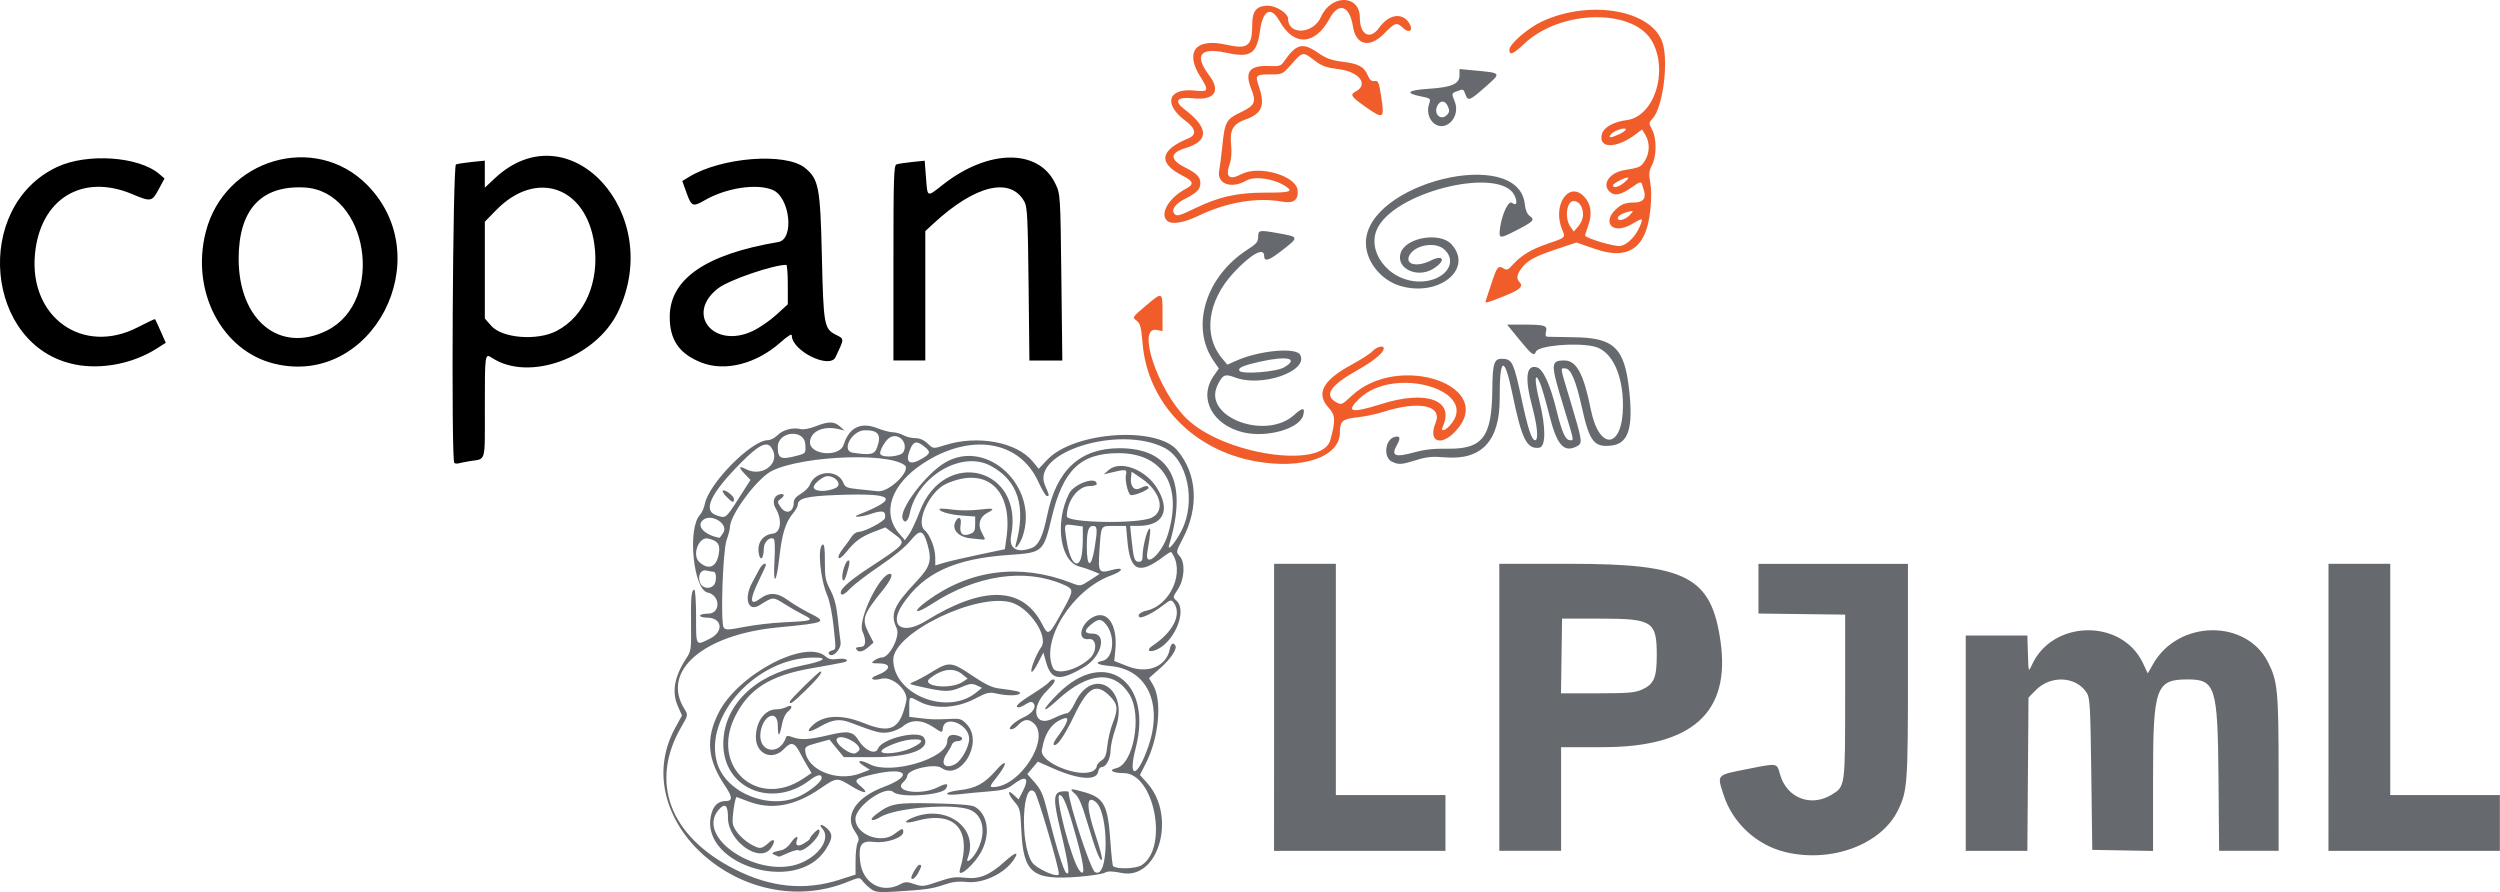 <?xml version="1.0" encoding="UTF-8" standalone="no"?>
<!-- Created with Inkscape (http://www.inkscape.org/) -->

<svg
   width="106.192mm"
   height="37.895mm"
   viewBox="0 0 106.192 37.895"
   version="1.1"
   id="svg1"
   xml:space="preserve"
   inkscape:version="1.4 (86a8ad7, 2024-10-11)"
   sodipodi:docname="copanlpjml_logo.svg"
   xmlns:inkscape="http://www.inkscape.org/namespaces/inkscape"
   xmlns:sodipodi="http://sodipodi.sourceforge.net/DTD/sodipodi-0.dtd"
   xmlns="http://www.w3.org/2000/svg"
   xmlns:svg="http://www.w3.org/2000/svg"><sodipodi:namedview
     id="namedview1"
     pagecolor="#ffffff"
     bordercolor="#000000"
     borderopacity="0.25"
     inkscape:showpageshadow="2"
     inkscape:pageopacity="0.0"
     inkscape:pagecheckerboard="0"
     inkscape:deskcolor="#d1d1d1"
     inkscape:document-units="mm"
     inkscape:zoom="1.0897758"
     inkscape:cx="178.47708"
     inkscape:cy="354.66011"
     inkscape:window-width="1920"
     inkscape:window-height="1111"
     inkscape:window-x="-9"
     inkscape:window-y="-9"
     inkscape:window-maximized="1"
     inkscape:current-layer="layer1"
     showguides="true"><inkscape:page
       x="0"
       y="0"
       width="106.192"
       height="37.895"
       id="page1"
       margin="0"
       bleed="0" /></sodipodi:namedview><defs
     id="defs1" /><g
     inkscape:label="Layer 1"
     inkscape:groupmode="layer"
     id="layer1"
     transform="translate(294.48,-23.175)"><g
       id="g204"
       transform="translate(-39.271,-43.823)"
       inkscape:export-filename="..\..\Pictures\copanlpjml_logo.png"
       inkscape:export-xdpi="96"
       inkscape:export-ydpi="96"><path
         style="fill:#f05d2b"
         d="m -201.892,86.591 c -2.645,-0.482 -4.565,-2.485 -4.782,-4.989 -0.063,-0.722 -0.101,-0.867 -0.259,-0.986 -0.185,-0.139 -0.184,-0.141 0.38,-0.619 0.727,-0.617 0.725,-0.618 0.725,0.293 v 0.773 l -0.245,-0.049 c -0.874,-0.175 0.038,2.554 1.254,3.753 1.56,1.537 5.772,2.176 6.117,0.927 0.231,-0.836 0.219,-1.062 -0.073,-1.381 -0.552,-0.602 -0.245,-1.166 0.994,-1.834 0.379,-0.204 0.771,-0.457 0.871,-0.564 0.184,-0.194 0.479,-0.266 0.479,-0.116 0,0.182 -0.426,0.531 -1.143,0.936 -1.14,0.644 -1.405,1.052 -0.875,1.349 0.22,0.123 0.238,0.115 0.658,-0.277 2.002,-1.873 6.233,-0.399 4.388,1.528 -0.619,0.647 -1.152,0.411 -0.83,-0.367 0.313,-0.755 -0.698,-0.966 -2.241,-0.468 -0.279,0.09 -0.766,0.192 -1.082,0.225 -0.631,0.068 -0.738,0.16 -0.738,0.639 0,1.047 -1.595,1.591 -3.598,1.226 z m 8.254,-1.504 c 1.376,-1.477 -2.315,-2.598 -3.824,-1.162 -0.609,0.58 -0.363,0.644 0.915,0.238 1.933,-0.614 3.14,-0.17 2.621,0.964 -0.097,0.211 0.076,0.187 0.288,-0.039 z m 1.546,-5.337 c 0.021,-0.058 0.125,-0.373 0.231,-0.699 0.233,-0.717 0.291,-0.792 0.511,-0.654 0.144,0.09 0.196,0.071 0.389,-0.146 0.349,-0.392 0.793,-0.663 1.454,-0.888 0.817,-0.278 0.8,-0.262 0.653,-0.614 -0.423,-1.014 0.263,-2.071 0.918,-1.415 0.302,0.302 0.371,0.735 0.196,1.228 -0.077,0.217 -0.14,0.413 -0.14,0.435 0,0.116 1.284,0.497 1.509,0.448 0.303,-0.067 0.641,-0.409 0.816,-0.829 0.157,-0.377 0.142,-0.381 -0.338,-0.1 -0.877,0.514 -1.344,-0.148 -0.531,-0.752 0.153,-0.114 0.354,-0.168 0.607,-0.164 0.395,0.006 0.545,-0.174 0.435,-0.522 -0.023,-0.074 -0.061,-0.193 -0.084,-0.266 -0.035,-0.11 -0.104,-0.088 -0.402,0.123 -0.504,0.357 -0.768,0.407 -0.988,0.187 -0.314,-0.314 0.03,-0.797 0.636,-0.895 0.651,-0.105 0.719,-0.137 0.883,-0.406 0.205,-0.336 0.214,-0.76 0.023,-1.083 l -0.144,-0.243 -0.258,0.196 c -0.827,0.628 -1.608,0.633 -1.451,0.008 0.073,-0.289 0.49,-0.528 1.045,-0.597 1.153,-0.144 1.782,-2.001 1.117,-3.298 -0.747,-1.456 -3.894,-1.426 -5.458,0.053 -0.468,0.443 -0.634,0.51 -0.634,0.257 0,-0.24 0.785,-0.923 1.378,-1.2 2.084,-0.971 4.761,-0.471 5.149,0.962 0.234,0.864 -0.025,2.715 -0.441,3.157 -0.168,0.179 -0.169,0.192 -0.023,0.468 0.2,0.377 0.198,1.125 -0.003,1.504 -0.115,0.216 -0.138,0.376 -0.093,0.635 0.033,0.19 0.06,0.422 0.059,0.515 -0.003,2.219 -0.758,2.982 -2.393,2.415 l -0.783,-0.271 -0.515,0.17 c -1.155,0.38 -1.483,0.536 -1.738,0.826 -0.272,0.31 -0.324,0.529 -0.163,0.69 0.178,0.178 0.008,0.33 -0.676,0.6 -0.766,0.303 -0.809,0.312 -0.754,0.164 z m 4.125,-3.645 c -0.003,-0.331 -0.17,-0.567 -0.4,-0.567 -0.302,0 -0.391,0.728 -0.134,1.095 l 0.141,0.201 0.198,-0.23 c 0.12,-0.14 0.197,-0.336 0.195,-0.5 z m 2.008,0.005 c 0.152,-0.171 0.15,-0.173 -0.1,-0.112 -0.294,0.072 -0.482,0.207 -0.423,0.304 0.065,0.105 0.353,-9.21e-4 0.523,-0.192 z m -0.277,-1.343 c 0.125,-0.098 0.21,-0.197 0.188,-0.219 -0.059,-0.059 -0.646,0.235 -0.646,0.323 0,0.132 0.224,0.081 0.459,-0.104 z m -0.169,-2.079 c 0.163,-0.078 0.277,-0.17 0.255,-0.207 -0.054,-0.087 -0.509,0.075 -0.635,0.227 -0.136,0.164 0.009,0.157 0.38,-0.021 z m -19.238,3.68 c -0.308,-0.308 0.095,-0.978 0.817,-1.359 0.35,-0.185 0.316,-0.309 -0.15,-0.547 -1.058,-0.54 -0.971,-1.087 0.254,-1.591 0.352,-0.145 0.306,-0.417 -0.123,-0.734 -0.968,-0.716 -0.756,-1.415 0.392,-1.291 0.582,0.063 0.606,0.003 0.234,-0.583 -0.671,-1.059 -0.207,-1.654 1.068,-1.371 0.952,0.212 1.132,0.076 1.132,-0.852 0,-0.579 0.185,-0.799 0.671,-0.799 0.348,0 0.853,0.326 0.853,0.55 0,0.717 1.071,0.66 1.396,-0.074 0.432,-0.976 1.652,-0.953 1.652,0.031 0,0.738 0.438,0.966 0.82,0.427 0.403,-0.567 0.97,-0.661 1.266,-0.209 0.206,0.314 0.023,0.477 -0.249,0.222 -0.275,-0.258 -0.334,-0.241 -0.805,0.238 -0.622,0.631 -1.2,0.497 -1.326,-0.308 -0.138,-0.882 -0.605,-1.044 -0.985,-0.341 -0.622,1.152 -1.521,1.204 -2.129,0.121 -0.364,-0.648 -0.706,-0.488 -0.83,0.388 -0.143,1.01 -0.396,1.178 -1.44,0.953 -1.111,-0.239 -1.367,0.101 -0.722,0.96 0.505,0.672 0.228,1.071 -0.675,0.975 -0.692,-0.074 -0.842,0.111 -0.377,0.465 1.043,0.792 1.057,1.346 0.044,1.651 -0.667,0.201 -0.674,0.49 -0.02,0.819 0.504,0.253 0.653,0.406 0.653,0.668 0,0.261 -0.15,0.415 -0.653,0.668 -0.427,0.215 -0.605,0.481 -0.434,0.651 0.096,0.095 0.226,0.059 0.801,-0.222 1.063,-0.519 1.833,-0.694 3.059,-0.693 1.051,10e-4 1.192,-0.045 0.844,-0.273 -0.499,-0.327 -1.312,-0.443 -1.669,-0.237 -0.639,0.368 -1.264,0.133 -1.147,-0.432 0.03,-0.147 0.089,-0.607 0.131,-1.022 0.106,-1.048 0.163,-1.155 0.786,-1.45 0.597,-0.283 0.666,-0.433 0.448,-0.977 -0.296,-0.739 -0.081,-1.022 0.75,-0.987 0.434,0.018 0.507,-0.003 0.629,-0.181 0.527,-0.767 0.792,-0.837 1.453,-0.382 0.353,0.243 0.567,0.321 1.04,0.38 0.688,0.086 0.921,0.213 1.074,0.581 0.08,0.194 0.157,0.257 0.287,0.239 0.161,-0.022 0.188,0.041 0.287,0.688 0.14,0.912 0.092,0.945 -0.642,0.429 -0.651,-0.458 -0.702,-0.536 -0.439,-0.677 0.555,-0.297 0.14,-0.835 -0.726,-0.943 -0.54,-0.067 -0.711,-0.129 -1.031,-0.373 -0.494,-0.377 -0.5,-0.376 -0.966,0.15 -0.394,0.445 -0.396,0.446 -0.903,0.446 -0.633,0 -0.658,0.026 -0.49,0.518 0.273,0.801 0.13,1.149 -0.572,1.397 -0.526,0.185 -0.674,0.441 -0.612,1.056 0.035,0.342 0.013,0.627 -0.063,0.847 -0.188,0.54 -0.011,0.686 0.506,0.416 0.747,-0.389 2.324,0.067 2.385,0.69 0.04,0.41 -0.175,0.569 -0.653,0.481 -1.071,-0.196 -2.353,0.02 -3.565,0.601 -0.644,0.309 -1.152,0.385 -1.336,0.2 z"
         id="path206" /><path
         style="fill:#666a6e"
         d="m -218.191,104.774 c -0.116,-0.081 -0.279,-0.231 -0.361,-0.334 -0.149,-0.187 -0.149,-0.187 -0.65,0.017 -4.442,1.805 -9.443,-2.661 -7.326,-6.542 l 0.287,-0.526 -0.175,-0.396 c -0.265,-0.599 -0.152,-1.249 0.353,-2.023 0.212,-0.325 0.22,-0.384 0.207,-1.439 -0.015,-1.158 0.015,-1.482 0.139,-1.482 0.042,0 0.075,0.514 0.075,1.143 0,1.272 -0.02,1.242 0.595,0.93 0.6,-0.304 0.511,-0.888 -0.135,-0.888 -0.16,0 -0.292,-0.038 -0.292,-0.085 0,-0.047 0.152,-0.085 0.339,-0.085 0.546,0 0.53,-0.782 -0.019,-0.898 -0.6,-0.127 -0.86,-2.702 -0.332,-3.287 0.087,-0.097 0.184,-0.309 0.215,-0.472 0.163,-0.865 1.977,-2.706 2.672,-2.711 0.119,-8.05e-4 0.305,-0.095 0.413,-0.209 0.215,-0.227 0.658,-0.346 0.984,-0.264 0.123,0.031 0.383,-0.017 0.639,-0.118 0.546,-0.215 0.779,-0.214 1.029,0.005 l 0.2,0.175 -0.254,-0.06 c -0.629,-0.149 -1.162,0.079 -1.214,0.518 -0.068,0.576 1.249,0.709 1.429,0.144 0.235,-0.735 0.728,-0.978 1.426,-0.702 0.242,0.095 0.543,0.175 0.669,0.176 0.126,0.002 0.325,0.057 0.441,0.124 0.116,0.067 0.343,0.122 0.503,0.124 0.198,0.002 0.368,0.076 0.529,0.23 0.237,0.227 0.237,0.227 0.724,0.071 1.392,-0.445 3.053,-0.14 3.735,0.687 l 0.259,0.315 0.363,-0.386 c 1.118,-1.188 4.641,-1.442 5.524,-0.397 0.84,0.993 0.93,2.413 0.238,3.739 -0.295,0.565 -0.297,0.576 -0.14,0.75 0.248,0.274 0.212,0.981 -0.073,1.411 -0.221,0.334 -0.222,0.34 -0.059,0.487 0.489,0.442 -0.14,1.86 -0.937,2.113 -0.271,0.086 -0.325,-0.041 -0.086,-0.2 0.884,-0.585 1.259,-1.343 0.906,-1.827 -0.106,-0.145 -0.134,-0.137 -0.493,0.137 -0.409,0.312 -0.894,0.546 -0.972,0.468 -0.089,-0.089 0.053,-0.215 0.303,-0.27 1.045,-0.229 1.666,-1.702 1.051,-2.489 -0.014,-0.018 -0.151,0.062 -0.303,0.178 -1.056,0.803 -1.438,0.646 -1.554,-0.64 l -0.059,-0.648 h -0.491 c -0.597,0 -0.563,-0.054 -0.635,0.998 -0.067,0.979 -0.038,1.028 0.526,0.873 0.529,-0.146 0.503,0.037 -0.033,0.232 -1.648,0.601 -3.005,2.759 -2.471,3.93 0.149,0.327 1.088,0.07 1.593,-0.435 0.299,-0.299 0.254,-0.838 -0.067,-0.791 -0.532,0.078 -0.365,-0.679 0.21,-0.952 0.592,-0.281 1.013,0.367 0.914,1.405 l -0.046,0.477 0.59,0.232 c 0.824,0.323 1.621,-3.36e-4 1.764,-0.716 0.052,-0.259 0.146,-0.328 0.24,-0.175 0.09,0.146 -0.197,0.573 -0.663,0.984 l -0.455,0.402 0.173,0.293 c 0.389,0.658 0.25,2.214 -0.293,3.296 l -0.265,0.527 0.303,0.336 c 1.267,1.402 0.497,4.138 -1.076,3.825 -0.412,-0.082 -0.586,-0.084 -0.724,-0.01 -0.1,0.054 -0.59,0.13 -1.088,0.17 -1.987,0.16 -2.367,-0.146 -2.454,-1.973 -0.041,-0.868 -0.059,-0.944 -0.285,-1.202 -0.298,-0.339 -0.326,-0.573 -0.036,-0.301 l 0.205,0.193 0.176,-0.344 c 0.3,-0.588 0.135,-0.704 -0.409,-0.287 -0.255,0.195 -0.42,0.242 -1.024,0.29 -0.396,0.032 -0.958,0.084 -1.249,0.118 -0.34,0.039 -0.529,0.03 -0.529,-0.025 0,-0.047 0.235,-0.112 0.523,-0.145 0.686,-0.078 1.064,-0.281 1.538,-0.827 0.489,-0.563 0.534,-0.344 0.053,0.264 -0.301,0.381 -0.32,0.431 -0.167,0.431 1.131,0 2.446,-2.041 1.742,-2.703 -0.229,-0.215 -0.442,-0.19 -0.686,0.08 -0.083,0.092 -0.208,0.167 -0.278,0.167 -0.213,0 0.147,-0.341 0.55,-0.522 0.362,-0.162 0.537,-0.44 0.378,-0.6 -0.062,-0.062 -0.153,-0.046 -0.302,0.051 -0.117,0.077 -0.252,0.14 -0.301,0.14 -0.22,0 -0.039,-0.182 0.536,-0.541 0.343,-0.214 0.672,-0.446 0.73,-0.517 0.058,-0.07 0.14,-0.128 0.18,-0.128 0.153,0 0.064,0.166 -0.255,0.48 -0.732,0.719 -0.542,1.579 0.26,1.179 0.243,-0.121 0.504,-0.22 0.58,-0.22 0.084,0 0.219,-0.173 0.343,-0.437 0.752,-1.605 2.331,-0.627 1.73,1.072 -0.115,0.326 -0.21,0.746 -0.211,0.934 -0.002,0.364 -0.19,0.717 -0.382,0.717 -0.064,0 -0.128,0.083 -0.143,0.185 -0.059,0.403 -0.821,0.352 -1.913,-0.13 l -0.654,-0.288 -0.223,0.264 -0.223,0.264 0.318,0.361 c 0.254,0.289 0.355,0.51 0.501,1.102 0.384,1.551 0.705,2.608 0.83,2.73 0.178,0.175 0.106,-0.372 -0.237,-1.792 -0.324,-1.342 -0.312,-1.627 0.07,-1.664 0.151,-0.015 0.275,-0.004 0.275,0.025 0,0.458 0.925,3.28 1.114,3.397 0.598,0.369 0.612,-2.555 0.015,-2.992 -0.389,-0.284 -0.381,0.25 0.02,1.45 0.166,0.497 0.285,0.951 0.263,1.008 -0.057,0.151 -0.267,-0.378 -0.619,-1.562 -0.234,-0.787 -0.365,-1.09 -0.531,-1.231 -0.265,-0.225 -0.185,-0.236 0.421,-0.059 0.83,0.244 0.984,0.544 1.093,2.129 0.036,0.529 0.086,0.981 0.11,1.005 0.143,0.143 0.966,0.119 1.211,-0.036 1.156,-0.73 0.541,-3.906 -0.757,-3.911 -0.472,-0.002 -0.674,-0.13 -0.325,-0.207 0.74,-0.163 1.118,-2.25 0.568,-3.134 -0.649,-1.042 -1.749,-0.962 -3.039,0.22 -0.732,0.671 -0.723,0.474 0.012,-0.26 1.98,-1.977 4.035,-0.525 3.29,2.324 -0.35,1.34 0.072,1.28 0.539,-0.077 0.628,-1.825 -0.054,-3.273 -1.609,-3.414 -0.57,-0.052 -0.715,-0.146 -0.339,-0.221 0.46,-0.092 0.56,-1.025 0.164,-1.529 -0.217,-0.276 -0.335,-0.276 -0.663,-8.72e-4 -0.299,0.251 -0.273,0.373 0.08,0.373 0.626,0 0.384,0.976 -0.351,1.414 -1.038,0.619 -1.402,0.578 -1.621,-0.186 l -0.121,-0.423 -0.24,0.466 c -0.142,0.274 -0.252,0.411 -0.27,0.332 -0.029,-0.134 0.225,-0.759 0.417,-1.025 0.326,-0.451 -0.492,-1.674 -1.27,-1.901 -1.464,-0.426 -5.012,1.293 -5.012,2.429 0,1.48 2.289,2.394 3.514,1.402 l 0.254,-0.206 -0.229,-0.105 c -0.197,-0.09 -0.292,-0.077 -0.673,0.087 -0.476,0.205 -0.689,0.201 -1.722,-0.032 -0.503,-0.113 -0.505,-0.115 -0.262,-0.212 0.135,-0.054 0.459,-0.229 0.72,-0.39 0.766,-0.472 0.866,-0.465 1.733,0.121 0.555,0.375 0.854,0.521 1.143,0.557 0.794,0.101 0.946,0.137 0.897,0.216 -0.062,0.101 -0.57,0.101 -1.006,-4.27e-4 -0.296,-0.069 -0.395,-0.043 -0.926,0.235 -0.754,0.394 -1.702,0.443 -2.316,0.119 -0.464,-0.245 -0.448,-0.253 -0.448,0.225 v 0.413 l 0.487,0.058 c 0.472,0.057 0.58,0.059 1.364,0.026 0.319,-0.013 0.402,0.022 0.614,0.258 0.69,0.772 -0.288,2.395 -1.1,1.826 -0.292,-0.205 -1.449,0.067 -1.449,0.34 0,0.061 -0.076,0.18 -0.169,0.264 -0.451,0.408 0.755,0.582 1.479,0.213 0.357,-0.182 0.472,-0.16 0.33,0.064 -0.181,0.286 -1.951,0.401 -2.234,0.145 -0.332,-0.3 -1.608,0.605 -1.608,1.141 0,0.657 1.079,1.079 1.648,0.645 0.335,-0.255 0.384,-0.267 0.384,-0.088 0,0.241 -0.72,0.486 -1.238,0.421 -0.545,-0.068 -0.675,0.116 -0.593,0.834 0.105,0.918 0.914,1.378 1.698,0.966 0.219,-0.115 0.291,-0.116 0.606,-0.009 0.336,0.114 0.396,0.108 1.007,-0.103 0.544,-0.188 0.731,-0.215 1.15,-0.166 0.607,0.07 1.032,-0.104 1.689,-0.696 0.45,-0.405 0.616,-0.44 0.38,-0.08 -0.388,0.592 -1.301,1.029 -1.998,0.956 -0.367,-0.038 -0.606,-0.01 -0.976,0.118 -0.503,0.173 -0.786,0.212 -2.107,0.292 -0.636,0.038 -0.797,0.022 -0.974,-0.1 z m -1.364,-0.409 0.687,-0.217 v -0.595 c 0,-0.327 0.041,-0.671 0.091,-0.765 0.074,-0.138 0.05,-0.231 -0.127,-0.486 -0.452,-0.653 0.059,-1.438 1.218,-1.871 1.293,-0.484 1.008,-0.871 -0.404,-0.549 -0.808,0.184 -0.881,0.249 -0.57,0.504 0.411,0.338 0.171,0.347 -0.368,0.015 -0.631,-0.389 -0.635,-0.389 -1.33,0.087 -1.103,0.755 -2.091,0.93 -3.082,0.546 -0.256,-0.099 -0.471,-0.18 -0.478,-0.18 -0.071,-2.4e-4 -0.205,0.917 -0.165,1.129 0.057,0.306 0.445,0.72 0.878,0.939 0.291,0.147 0.365,0.131 0.675,-0.148 0.226,-0.203 0.269,-0.038 0.066,0.252 -0.467,0.667 -1.823,-0.293 -1.823,-1.291 0,-0.542 -0.127,-0.651 -0.395,-0.34 -1.032,1.2 1.775,2.998 3.513,2.251 0.809,-0.348 1.245,-1.059 0.89,-1.452 -0.193,-0.213 0.01,-0.2 0.225,0.015 0.229,0.229 0.213,0.405 -0.078,0.865 -1.274,2.008 -5.584,0.564 -4.824,-1.616 0.1,-0.285 0.296,-0.434 0.573,-0.434 0.296,0 0.292,-0.17 -0.013,-0.621 -0.763,-1.126 -0.848,-2 -0.299,-3.109 0.811,-1.641 3.711,-3.174 4.557,-2.409 0.123,0.112 0.252,0.138 0.506,0.104 0.366,-0.049 0.559,0.072 0.238,0.149 -0.107,0.026 -0.71,0.136 -1.341,0.246 -1.764,0.306 -2.671,0.878 -3.253,2.053 -1.054,2.126 0.94,3.942 2.894,2.636 l 0.356,-0.238 -0.187,-0.316 c -0.103,-0.174 -0.244,-0.427 -0.314,-0.564 -0.217,-0.422 -0.374,-0.458 -0.662,-0.15 -0.491,0.526 -1.201,0.233 -1.201,-0.496 0,-0.661 0.383,-1.181 0.871,-1.181 0.132,0 0.318,-0.041 0.412,-0.092 0.249,-0.133 0.316,-0.005 0.092,0.177 -0.118,0.096 -0.22,0.307 -0.265,0.547 -0.103,0.549 -0.178,0.574 -0.178,0.059 0,-0.71 -0.635,-0.455 -0.735,0.295 -0.113,0.847 0.815,1.015 1.088,0.197 0.022,-0.067 0.098,-0.068 0.268,-0.003 0.347,0.132 0.715,0.111 1.546,-0.086 0.832,-0.198 1.026,-0.162 1.272,0.236 0.265,0.427 0.712,0.614 0.817,0.34 0.164,-0.429 1.734,-0.805 1.952,-0.468 0.309,0.479 -0.594,0.83 -2.135,0.83 h -1.268 l -0.306,-0.373 -0.306,-0.373 -0.525,0.144 c -0.474,0.13 -0.523,0.164 -0.502,0.35 0.092,0.805 1.356,1.314 2.337,0.941 l 0.407,-0.155 -0.283,-0.181 c -0.34,-0.218 -0.122,-0.258 0.278,-0.052 0.9,0.465 3.291,-0.244 3.291,-0.975 0,-0.266 0.195,-0.34 0.543,-0.207 0.173,0.067 0.088,0.203 -0.127,0.203 -0.092,0 -0.191,0.067 -0.22,0.148 -0.029,0.081 -0.123,0.249 -0.209,0.373 -0.298,0.431 -0.101,0.687 0.349,0.454 0.264,-0.137 0.596,-0.735 0.596,-1.075 0,-0.622 -1.04,-1.041 -1.117,-0.449 -0.026,0.205 -0.026,0.205 -0.399,-0.046 -0.479,-0.323 -0.938,-0.339 -1.288,-0.045 -0.135,0.114 -0.409,0.231 -0.608,0.261 -0.359,0.054 -0.475,0.024 -1.66,-0.42 -0.434,-0.163 -0.741,-0.121 -1.251,0.173 -0.442,0.254 -0.618,0.265 -0.4,0.025 0.464,-0.513 1.248,-0.571 2.25,-0.168 1.158,0.466 1.543,0.263 1.803,-0.948 0.094,-0.438 -0.6,-1.058 -1.049,-0.938 -0.399,0.107 -0.559,-0.009 -0.201,-0.145 0.597,-0.227 0.643,-0.5 0.085,-0.505 -0.33,-0.003 -0.344,-0.011 -0.19,-0.127 0.09,-0.068 0.234,-0.124 0.319,-0.124 0.326,0 0.786,-0.91 0.628,-1.242 -0.287,-0.601 -0.138,-0.951 0.847,-1.998 0.583,-0.619 0.658,-0.878 0.457,-1.577 -0.176,-0.613 -0.313,-0.642 -0.713,-0.151 -0.221,0.272 -0.725,0.687 -1.326,1.092 -0.533,0.36 -1.097,0.792 -1.253,0.961 -0.174,0.188 -0.314,0.277 -0.362,0.228 -0.139,-0.139 0.248,-0.512 1.139,-1.097 1.642,-1.078 1.631,-1.064 1.111,-1.456 l -0.38,-0.286 -0.472,0.181 c -0.555,0.212 -0.824,0.408 -1.19,0.867 -0.16,0.2 -0.291,0.299 -0.325,0.245 -0.031,-0.05 0.051,-0.226 0.184,-0.391 0.132,-0.165 0.297,-0.392 0.367,-0.504 0.07,-0.112 0.203,-0.205 0.296,-0.207 0.258,-0.004 1.098,-0.446 1.122,-0.59 0.051,-0.305 -0.099,-0.346 -0.612,-0.17 -0.394,0.136 -0.843,0.161 -0.51,0.029 1.78,-0.706 1.536,-0.927 -0.925,-0.836 -1.288,0.048 -1.657,0.142 -1.657,0.423 0,0.065 -0.096,0.232 -0.213,0.371 -0.303,0.36 -0.457,0.86 -0.566,1.833 -0.13,1.161 -0.273,1.265 -0.21,0.152 0.029,-0.504 0.016,-0.886 -0.03,-0.914 -0.173,-0.107 -0.421,0.132 -0.423,0.406 -0.002,0.403 -0.136,0.57 -0.205,0.256 -0.103,-0.468 0.141,-0.836 0.587,-0.886 0.343,-0.039 0.407,-0.59 0.124,-1.068 -0.182,-0.309 -0.051,-0.611 0.266,-0.611 0.12,0 0.088,0.099 -0.068,0.213 -0.135,0.099 -0.135,0.118 0.002,0.327 0.226,0.346 0.565,0.238 0.565,-0.179 0,-0.137 0.093,-0.253 0.303,-0.376 0.167,-0.098 0.337,-0.269 0.379,-0.378 0.239,-0.629 1.205,-0.676 1.435,-0.07 0.063,0.165 0.154,0.205 0.566,0.248 0.27,0.028 0.67,0.07 0.889,0.094 0.478,0.051 1.438,-0.888 1.135,-1.11 -0.819,-0.599 -4.896,-0.343 -5.827,0.365 -0.685,0.521 -1.587,1.812 -1.591,2.276 -6.8e-4,0.087 -0.063,0.329 -0.139,0.538 -0.164,0.454 -0.266,3.514 -0.124,3.722 0.073,0.107 0.186,0.104 0.873,-0.029 0.434,-0.084 1.17,-0.17 1.635,-0.192 1.279,-0.06 1.351,-0.085 0.888,-0.316 -0.209,-0.104 -0.58,-0.316 -0.825,-0.472 -0.477,-0.304 -0.474,-0.304 -1.044,0.056 -0.489,0.309 -0.685,-0.27 -0.321,-0.951 0.098,-0.184 0.234,-0.44 0.303,-0.568 0.109,-0.205 0.281,-0.318 0.281,-0.185 0,0.026 -0.136,0.327 -0.303,0.669 -0.394,0.809 -0.379,1.082 0.044,0.769 0.398,-0.295 0.74,-0.279 1.199,0.056 0.205,0.15 0.601,0.388 0.881,0.529 0.807,0.409 0.776,0.423 -1.329,0.629 -3.158,0.308 -4.94,1.857 -3.961,3.442 0.171,0.277 0.171,0.277 -0.117,0.772 -1.37,2.347 -0.504,4.657 2.27,6.059 1.525,0.771 2.954,0.914 4.44,0.445 z m -2.742,-1.053 c -0.183,-0.075 -0.132,-0.11 0.296,-0.205 0.116,-0.026 0.288,-0.162 0.381,-0.303 0.179,-0.271 0.35,-0.35 0.263,-0.122 -0.09,0.235 0.036,0.297 0.293,0.145 0.136,-0.081 0.249,-0.167 0.251,-0.192 0.006,-0.099 0.343,-0.447 0.389,-0.401 0.186,0.186 -0.647,1.02 -0.877,0.878 -0.04,-0.025 -0.237,0.029 -0.438,0.119 -0.201,0.09 -0.371,0.161 -0.377,0.158 -0.007,-0.003 -0.088,-0.037 -0.181,-0.076 z m 0.635,-6.508 c 0,-0.081 1.224,-1.284 1.306,-1.284 0.123,0 -0.137,0.328 -0.656,0.826 -0.544,0.522 -0.651,0.597 -0.651,0.459 z m 1.655,-2.041 c -0.027,-0.043 0.028,-0.103 0.122,-0.132 0.2,-0.064 0.194,0.019 0.078,-1.077 -0.051,-0.479 -0.164,-1.034 -0.25,-1.233 -0.316,-0.725 -0.443,-2.116 -0.2,-2.195 0.062,-0.02 0.091,0.216 0.087,0.722 -0.004,0.663 0.023,0.806 0.231,1.207 0.168,0.324 0.258,0.662 0.313,1.176 0.042,0.397 0.097,0.863 0.122,1.036 0.045,0.317 -0.364,0.72 -0.503,0.495 z m 1.182,-0.175 c -0.052,-0.084 -0.034,-0.093 0.21,-0.116 0.189,-0.017 0.205,-0.289 0.039,-0.657 -0.21,-0.466 0.729,-2.428 1.169,-2.442 0.156,-0.005 0.035,0.272 -0.301,0.689 -0.848,1.053 -0.907,1.23 -0.607,1.816 l 0.212,0.414 -0.218,0.191 c -0.233,0.204 -0.42,0.243 -0.505,0.106 z m -0.592,-2.981 c -0.064,-0.156 0.089,-0.711 0.217,-0.79 0.109,-0.067 0.096,0.107 -0.041,0.554 -0.087,0.283 -0.132,0.344 -0.176,0.236 z m 9.185,12.507 c 0,-0.288 -0.902,-3.342 -1.024,-3.469 -0.529,-0.55 -0.64,2.177 -0.121,2.97 0.192,0.293 1.145,0.709 1.145,0.5 z m 0.767,-1.451 c -0.396,-1.433 -0.575,-1.894 -0.735,-1.894 -0.222,0 0.508,2.782 0.84,3.2 0.254,0.32 0.217,-0.143 -0.105,-1.306 z m -11.721,-1.875 c 0.454,-0.234 0.879,-0.595 0.879,-0.746 0,-0.181 -0.189,-0.144 -0.513,0.102 -1.606,1.218 -3.673,0.342 -3.666,-1.553 0.007,-1.612 1.311,-2.915 3.321,-3.318 0.958,-0.192 1.188,-0.346 0.515,-0.344 -2.417,0.005 -4.687,2.49 -4.096,4.481 0.385,1.297 2.289,2.034 3.559,1.378 z m 12.399,-1.038 c 0.09,-0.048 0.164,-0.139 0.164,-0.202 0,-0.063 0.089,-0.173 0.199,-0.245 0.159,-0.104 0.21,-0.232 0.252,-0.636 0.029,-0.278 0.13,-0.701 0.224,-0.941 0.242,-0.613 0.221,-0.82 -0.116,-1.157 -0.585,-0.585 -0.929,-0.395 -1.522,0.836 -0.427,0.887 -0.748,1.341 -0.866,1.223 -0.028,-0.028 0.044,-0.177 0.16,-0.331 0.414,-0.553 0.529,-0.856 0.3,-0.788 -0.524,0.157 -0.842,0.607 -0.963,1.362 -0.082,0.516 1.585,1.19 2.169,0.877 z m -9.912,-0.92 c 0,-0.293 -0.822,-0.677 -0.963,-0.449 -0.117,0.189 0.586,0.721 0.8,0.607 0.09,-0.048 0.163,-0.119 0.163,-0.157 z m 2.18,-0.048 c 0.585,-0.272 0.583,-0.417 -0.005,-0.368 -0.452,0.037 -1.244,0.356 -1.244,0.499 0,0.159 0.807,0.074 1.249,-0.131 z m 2.197,-2.816 0.216,-0.142 -0.243,-0.195 c -0.353,-0.283 -0.83,-0.222 -1.344,0.17 -0.457,0.349 0.85,0.508 1.371,0.167 z m 4.301,-3.117 c 0.429,-0.787 0.428,-0.827 -0.026,-1.023 -1.635,-0.707 -3.686,-0.403 -5.579,0.827 -0.715,0.464 -0.873,0.367 -0.204,-0.126 1.82,-1.34 3.96,-1.61 6.119,-0.772 0.394,0.153 0.394,0.153 0.802,-0.113 l 0.408,-0.266 -0.299,-0.125 c -0.164,-0.069 -0.411,-0.152 -0.548,-0.184 -0.83,-0.198 -1.073,-1.872 -0.45,-3.103 0.214,-0.423 1.175,-0.754 1.175,-0.405 0,0.047 -0.136,0.085 -0.303,0.085 -0.492,0 -0.965,0.628 -0.967,1.284 -9.4e-4,0.283 3.033,0.334 3.603,0.06 0.599,-0.287 0.383,-1.113 -0.435,-1.671 l -0.417,-0.284 -0.027,0.274 c -0.036,0.357 0.149,0.559 0.393,0.428 0.21,-0.112 0.354,-0.12 0.354,-0.017 0,0.099 -0.667,0.365 -0.764,0.304 -0.124,-0.076 -0.251,-0.649 -0.194,-0.874 0.056,-0.222 -0.022,-0.228 -0.735,-0.052 l -0.212,0.052 0.211,-0.185 c 0.484,-0.424 1.542,-0.038 2.036,0.741 0.612,0.965 0.296,1.632 -0.773,1.632 h -0.351 l 0.059,0.572 c 0.085,0.824 0.126,0.953 0.309,0.953 0.122,0 0.16,-0.061 0.16,-0.259 0,-0.336 0.169,-1.03 0.276,-1.138 0.082,-0.083 0.06,0.214 -0.075,0.995 -0.124,0.721 0.617,0.074 0.875,-0.762 0.635,-2.063 -0.207,-3.45 -2.095,-3.45 -1.62,2.97e-4 -2.361,0.714 -2.842,2.739 -0.345,1.453 -0.387,1.491 -1.77,1.581 -2.345,0.154 -3.67,0.765 -4.564,2.105 -0.61,0.915 -0.018,1.327 1.001,0.696 2.449,-1.515 4.109,-1.463 4.936,0.156 0.257,0.503 0.278,0.488 0.913,-0.677 z m -14.875,-0.987 c 0.134,-0.134 0.131,-0.575 -0.004,-0.577 -0.058,-6.36e-4 -0.188,-0.023 -0.289,-0.05 -0.247,-0.066 -0.4,0.208 -0.285,0.512 0.09,0.236 0.396,0.297 0.578,0.116 z m 0.222,-1.359 c 0.062,-0.385 -0.038,-0.526 -0.445,-0.629 -0.406,-0.102 -0.714,0.705 -0.382,1.002 0.403,0.36 0.734,0.211 0.827,-0.374 z m 11.039,0.057 1.109,-0.233 0.067,-0.473 c 0.291,-2.057 -0.85,-3.08 -2.566,-2.301 -0.696,0.316 -1.306,1.636 -0.908,1.965 0.221,0.183 0.448,0.76 0.45,1.145 l 0.002,0.352 0.369,-0.111 c 0.203,-0.061 0.868,-0.216 1.477,-0.344 z m -0.32,-0.692 c -0.542,-0.048 -0.846,-0.376 -0.666,-0.72 0.135,-0.258 0.267,-0.171 0.216,0.143 -0.06,0.369 0.082,0.509 0.396,0.39 0.187,-0.071 0.222,-0.136 0.222,-0.414 v -0.329 l -0.575,-0.041 c -0.518,-0.037 -1.021,-0.192 -0.928,-0.285 0.02,-0.02 0.269,-0.004 0.553,0.035 0.284,0.039 0.774,0.04 1.087,0.002 0.661,-0.08 0.74,-0.051 0.379,0.135 -0.312,0.161 -0.414,0.479 -0.255,0.794 0.063,0.125 0.128,0.255 0.145,0.29 0.017,0.035 -0.02,0.057 -0.082,0.049 -0.062,-0.008 -0.284,-0.03 -0.492,-0.048 z m 4.657,0.862 c 0.045,-0.119 0.083,-0.476 0.083,-0.793 v -0.576 l -0.358,-0.048 c -0.455,-0.061 -0.441,-0.087 -0.336,0.621 0.13,0.878 0.432,1.27 0.612,0.797 z m 0.585,-0.46 c 0.128,-0.795 0.118,-0.931 -0.069,-0.931 -0.194,0 -0.261,0.219 -0.263,0.861 -0.002,0.924 0.187,0.965 0.332,0.07 z m -2.671,0.004 c 0.292,-0.111 0.476,-0.501 0.66,-1.401 0.39,-1.909 1.393,-2.836 3.069,-2.836 2.178,0 2.916,1.436 2.109,4.106 -0.1,0.33 0.266,-0.095 0.53,-0.615 0.623,-1.23 0.249,-3.012 -0.737,-3.511 -1.927,-0.976 -5.667,0.195 -5.071,1.587 0.196,0.457 0.197,0.465 0.082,0.465 -0.048,0 -0.213,-0.278 -0.368,-0.617 -0.801,-1.758 -2.896,-2.082 -4.905,-0.759 -1.35,0.889 -1.754,2.093 -0.999,2.97 l 0.242,0.281 0.179,-0.251 c 0.098,-0.138 0.3,-0.569 0.447,-0.958 1.048,-2.761 4.447,-1.877 3.888,1.011 -0.107,0.553 0.246,0.766 0.873,0.528 z m -0.681,-0.131 c 0.457,-1.625 0.095,-2.751 -1.083,-3.368 -1.227,-0.643 -3.091,0.463 -3.416,2.027 -0.071,0.344 -0.22,0.455 -0.306,0.23 -0.152,-0.396 0.992,-1.907 1.806,-2.386 1.791,-1.053 3.994,1.035 3.298,3.125 -0.11,0.33 -0.382,0.67 -0.298,0.372 z m -12.424,-0.51 c 0.244,-0.373 -0.497,-0.846 -0.857,-0.547 -0.301,0.25 0.051,0.633 0.697,0.758 0.011,0.002 0.082,-0.093 0.159,-0.21 z m 0.659,-1.469 0.499,-0.78 -0.224,-0.234 c -0.293,-0.306 -0.284,-0.387 0.026,-0.226 0.737,0.381 1.531,-0.302 1.076,-0.925 -0.198,-0.271 -0.546,-0.091 -1.301,0.675 -1.272,1.289 -1.608,2.004 -1.04,2.207 0.414,0.148 0.409,0.152 0.965,-0.717 z m -0.512,-0.058 c -0.119,-0.119 -0.195,-0.239 -0.168,-0.265 0.078,-0.078 0.477,0.22 0.477,0.357 0,0.175 -0.06,0.157 -0.309,-0.092 z m 4.648,-0.391 c 0.26,-0.133 -0.009,-0.493 -0.367,-0.493 -0.183,0 -0.585,0.32 -0.585,0.466 0,0.203 0.576,0.22 0.953,0.027 z m 3.683,-1.254 c 0.333,-0.203 0.341,-0.276 0.052,-0.503 -0.313,-0.246 -0.444,-0.22 -0.586,0.118 -0.241,0.577 -0.03,0.728 0.533,0.385 z m -5.353,-0.104 c 0.386,-0.103 0.386,-0.103 0.361,-0.487 -0.043,-0.666 -1.168,-0.553 -1.168,0.118 0,0.492 0.128,0.551 0.807,0.369 z m 4.531,-0.159 c 0.214,-0.4 -0.216,-0.844 -0.589,-0.609 -0.189,0.119 -0.455,0.595 -0.391,0.7 0.108,0.174 0.876,0.104 0.979,-0.09 z m -1.122,-0.189 c 0.196,-0.543 0.062,-0.735 -0.513,-0.735 -0.553,0 -1.028,0.878 -0.516,0.954 0.754,0.113 0.922,0.077 1.029,-0.22 z m 1.456,18.269 c 0,-0.118 0.267,-0.546 0.341,-0.546 0.111,0 0.105,0.05 -0.047,0.343 -0.112,0.216 -0.294,0.342 -0.294,0.203 z m 2.066,-0.356 c 0.522,-1.693 -0.218,-2.511 -1.855,-2.053 -0.489,0.137 -0.597,0.046 -0.161,-0.136 1.43,-0.598 2.839,0.432 2.346,1.715 -0.105,0.273 0.185,0.061 0.374,-0.273 0.428,-0.755 0.309,-1.534 -0.271,-1.776 -0.698,-0.292 -3.175,-0.093 -3.822,0.308 -0.348,0.215 -0.504,0.139 -0.2,-0.096 0.626,-0.484 0.825,-0.524 2.479,-0.488 1.035,0.022 1.606,0.069 1.737,0.142 0.541,0.3 0.676,1.114 0.307,1.855 -0.297,0.596 -1.077,1.267 -0.934,0.804 z m 35.051,-0.733 c -1.21,-0.294 -2.227,-1.232 -2.607,-2.405 -0.292,-0.901 -0.333,-0.854 1.007,-1.12 1.306,-0.259 1.242,-0.269 1.387,0.238 0.283,0.995 1.31,1.393 2.193,0.851 0.574,-0.353 0.569,-0.318 0.569,-4.176 v -3.471 l -1.841,-0.023 -1.841,-0.023 V 92.005 90.948 h 3.175 3.175 v 4.518 c 0,4.844 -0.02,5.123 -0.427,5.955 -0.714,1.459 -2.836,2.243 -4.789,1.769 z m -21.708,-6.146 v -6.096 h 1.312 1.312 v 4.911 4.911 h 2.328 2.328 v 1.185 1.185 h -3.641 -3.641 z m 9.567,0 v -6.096 h 3.036 c 4.916,0 5.971,0.547 6.361,3.299 0.429,3.024 -1.203,4.49 -4.999,4.49 h -1.774 v 2.201 2.201 h -1.312 -1.312 z m 6.069,-0.757 c 0.5,-0.227 0.619,-0.505 0.619,-1.444 0,-1.455 -0.171,-1.566 -2.413,-1.566 h -1.609 l -0.023,1.587 -0.023,1.587 1.547,-0.002 c 1.336,-0.002 1.595,-0.024 1.901,-0.163 z m 13.743,2.281 v -4.572 h 1.309 1.309 l 0.024,0.783 c 0.024,0.783 0.024,0.783 0.167,0.467 0.876,-1.932 3.83,-1.977 4.722,-0.071 l 0.201,0.428 0.233,-0.408 c 1.063,-1.862 3.934,-1.909 4.869,-0.079 0.417,0.816 0.455,1.21 0.456,4.743 l 0.001,3.281 h -1.264 -1.264 l -0.027,-3.111 c -0.033,-3.866 -0.129,-4.17 -1.313,-4.17 -1.343,0 -1.466,0.345 -1.466,4.121 v 3.165 l -1.291,-0.023 -1.291,-0.023 -0.042,-3.221 c -0.038,-2.919 -0.057,-3.243 -0.195,-3.454 -0.464,-0.708 -1.54,-0.754 -2.179,-0.094 l -0.293,0.302 -0.024,3.255 -0.024,3.255 h -1.309 -1.309 z m 15.409,-1.524 v -6.096 h 1.312 1.312 v 4.911 4.911 h 2.328 2.328 v 1.185 1.185 h -3.641 -3.641 z M -196.093,86.605 c -0.357,-0.18 -0.286,-0.916 0.1,-1.039 0.25,-0.079 0.295,0.028 0.131,0.314 -0.278,0.485 -0.105,0.563 0.732,0.331 0.424,-0.118 0.829,-0.163 1.365,-0.153 1.529,0.028 1.923,-0.476 1.944,-2.49 0.013,-1.206 0.074,-1.367 0.503,-1.325 0.345,0.034 0.423,0.212 0.74,1.697 0.273,1.277 0.43,1.757 0.576,1.757 0.15,0 0.099,-0.596 -0.123,-1.424 -0.33,-1.233 -0.257,-1.815 0.21,-1.667 0.256,0.081 0.559,0.747 0.815,1.792 0.24,0.977 0.385,1.299 0.587,1.299 0.164,0 0.185,0.104 -0.298,-1.482 -0.543,-1.782 -0.539,-1.905 0.056,-1.905 0.509,0 0.816,0.569 1.117,2.075 0.36,1.803 1.367,1.681 1.367,-0.166 0,-1.34 -0.487,-2.332 -1.228,-2.504 -0.776,-0.179 -2.371,-0.035 -2.47,0.222 -0.079,0.205 -0.171,0.137 -0.705,-0.516 l -0.519,-0.635 h 0.718 c 0.886,0 1.001,0.038 0.934,0.305 -0.035,0.138 -0.014,0.206 0.064,0.211 0.063,0.005 0.572,0.014 1.131,0.021 1.702,0.021 2.143,0.448 2.34,2.259 0.173,1.593 -0.031,2.246 -0.732,2.338 -0.752,0.098 -0.955,-0.154 -1.271,-1.586 -0.26,-1.174 -0.476,-1.686 -0.713,-1.686 -0.218,0 -0.244,-0.155 0.249,1.49 0.475,1.583 0.49,1.686 0.26,1.809 -0.568,0.304 -0.866,-0.033 -1.193,-1.345 -0.144,-0.578 -0.323,-1.188 -0.397,-1.355 -0.224,-0.504 -0.233,-0.087 -0.017,0.784 0.281,1.132 0.276,1.953 -0.013,1.986 -0.529,0.062 -0.736,-0.358 -1.138,-2.306 -0.339,-1.644 -0.543,-1.565 -0.536,0.207 0.008,1.802 -0.764,2.636 -2.318,2.506 -0.543,-0.045 -0.771,-0.024 -1.223,0.116 -0.646,0.2 -0.76,0.206 -1.046,0.062 z m -6.308,-1.24 c -1.317,-0.322 -1.91,-1.453 -1.257,-2.395 l 0.221,-0.32 -0.219,-0.318 c -1,-1.447 -0.345,-3.592 1.445,-4.737 0.373,-0.238 0.445,-0.325 0.445,-0.536 0,-0.289 0.045,-0.298 0.81,-0.162 0.96,0.171 0.958,0.156 0.104,0.813 -0.471,0.362 -0.66,0.407 -0.66,0.156 0,-0.387 -0.568,-0.07 -1.309,0.73 -1.091,1.179 -1.29,2.648 -0.487,3.613 l 0.232,0.279 0.403,-0.178 c 0.966,-0.427 2.517,-0.567 2.691,-0.243 0.372,0.696 -1.636,1.396 -2.766,0.964 -0.435,-0.166 -0.529,-0.123 -0.751,0.345 -0.63,1.327 2.045,2.347 3.265,1.245 0.363,-0.328 0.467,-0.325 0.382,0.013 -0.144,0.573 -1.545,0.974 -2.549,0.729 z m 1.733,-2.761 c 0.66,-0.386 0.141,-0.505 -1.038,-0.24 -0.71,0.16 -0.932,0.26 -0.855,0.385 0.099,0.16 1.563,0.048 1.893,-0.145 z m 4.911,-3.47 c -0.807,-0.249 -1.433,-1.042 -1.433,-1.817 0,-2.546 6.469,-4.135 6.748,-1.658 0.03,0.27 0.101,0.434 0.224,0.522 0.219,0.156 0.139,0.235 -0.644,0.634 -0.656,0.335 -0.692,0.326 -0.628,-0.142 0.082,-0.6 0.364,-1.181 0.512,-1.057 0.191,0.158 0.244,-0.04 0.09,-0.336 -0.614,-1.186 -4.867,-0.207 -5.766,1.328 -0.586,1 0.403,2.338 1.735,2.348 1.057,0.008 1.682,-0.798 1.058,-1.364 -0.375,-0.341 -1.241,-0.196 -1.478,0.248 -0.21,0.393 0.312,0.522 0.908,0.224 0.563,-0.281 0.646,0.018 0.097,0.353 -0.685,0.418 -1.587,-0.02 -1.381,-0.67 0.212,-0.667 1.677,-0.914 2.168,-0.365 0.944,1.056 -0.572,2.258 -2.211,1.752 z m 1.406,-6.946 c -0.186,-0.186 -0.248,-0.496 -0.155,-0.774 0.078,-0.232 0.072,-0.238 -0.345,-0.321 -0.699,-0.139 -0.575,-0.265 0.322,-0.323 0.994,-0.065 1.315,-0.206 1.315,-0.578 V 69.931 l 0.634,0.059 c 1.162,0.109 1.153,0.095 0.462,0.702 -0.674,0.593 -0.73,0.614 -0.843,0.317 -0.092,-0.242 -0.085,-0.239 -0.376,-0.129 -0.217,0.083 -0.217,0.083 -0.081,0.425 0.278,0.696 -0.442,1.377 -0.935,0.884 z m 0.631,-0.335 c 0.082,-0.099 0.085,-0.179 0.012,-0.339 -0.116,-0.254 -0.314,-0.27 -0.439,-0.037 -0.199,0.371 0.165,0.691 0.427,0.375 z"
         id="path205"
         sodipodi:nodetypes="cscscsscsscssssccssssscscsscscssscssssccscsscccsccssscssssccsccscsscscccccccssscsccsssssscsscsscsssscscscccscsssscsccsscccscssscscssssssscscsssscsssssssssssscssssssscsssscsscsscccccccccscccscccccssscsssscccscssssssscccssssccssccssssscccscscsssssscsssssssscssscssscsssssssscsscscccscsscscccssssccscccscsssccssscsscsscsssscsccccsccccsccccsssssscssccccscscscscscccscccssssssssssscscsscsccsssscsccsscsccsccscsssscsssscssssssssccssscscscsccssscssssscssscscccccssccccssccscccscsscscccsccccccscsscccsccccsscsssscsscccsccccccssccsccccscsssccccscssssscssccscssssssssssscsscccscscsccccccccssssscccccccsccccccccccccccccccssscccccccssccccccccccscscssccccssscccccscccccccccccccccccccssssscssscsssssssssscscccsssssssscsscsssssscsssssssscscscsssssssscsssssscscssssssccccssscsssscccccscc" /><path
         style="fill:#000000"
         d="m -235.913,86.659 c -0.134,-0.134 -0.065,-12.624 0.071,-12.676 0.07,-0.027 0.375,-0.074 0.677,-0.105 l 0.549,-0.056 v 0.574 0.574 l 0.426,-0.399 c 3.156,-2.952 7.252,1.505 5.227,5.686 -0.94,1.94 -3.776,2.972 -5.343,1.945 -0.308,-0.202 -0.309,-0.192 -0.309,2.109 0,2.388 0.063,2.163 -0.635,2.275 -0.186,0.03 -0.399,0.072 -0.472,0.093 -0.073,0.021 -0.159,0.013 -0.191,-0.019 z m 4.345,-5.603 c 1.196,-0.62 1.831,-2.083 1.604,-3.689 -0.347,-2.451 -2.47,-3.186 -4.171,-1.443 l -0.48,0.492 v 2.056 2.056 l 0.271,0.308 c 0.467,0.531 1.95,0.649 2.777,0.22 z m -20.455,1.423 c -3.828,-0.759 -4.363,-6.703 -0.755,-8.391 1.276,-0.597 3.469,-0.444 4.336,0.302 l 0.221,0.19 -0.247,0.459 c -0.287,0.531 -0.331,0.54 -1.121,0.206 -2.13,-0.899 -3.916,0.202 -4.135,2.55 -0.251,2.692 2.042,4.313 4.381,3.098 0.383,-0.199 0.707,-0.352 0.72,-0.339 0.013,0.013 0.12,0.244 0.239,0.514 l 0.216,0.491 -0.395,0.251 c -1.002,0.635 -2.334,0.894 -3.459,0.671 z m 8.471,-0.031 c -2.237,-0.543 -3.561,-3.083 -2.917,-5.597 0.796,-3.113 4.65,-4.235 6.858,-1.996 3.066,3.11 0.216,8.603 -3.941,7.593 z m 2.231,-1.411 c 2.492,-1.245 1.751,-5.932 -0.96,-6.075 -1.836,-0.096 -2.791,0.941 -2.791,3.03 0,2.617 1.755,4.042 3.751,3.045 z m 15.908,1.362 c -0.944,-0.369 -1.355,-0.965 -1.348,-1.957 0.01,-1.597 1.541,-2.648 4.61,-3.163 0.695,-0.117 0.499,-1.906 -0.242,-2.216 -0.675,-0.282 -1.979,-0.083 -2.881,0.44 -0.503,0.292 -0.564,0.268 -0.77,-0.305 l -0.184,-0.511 0.273,-0.167 c 1.384,-0.849 4.146,-1.059 4.957,-0.377 0.567,0.477 0.631,0.816 0.699,3.725 0.069,2.952 0.094,3.093 0.596,3.349 0.364,0.186 0.364,0.141 -0.013,0.948 -0.248,0.531 -1.86,-0.264 -1.86,-0.917 0,-0.087 -0.162,0.011 -0.469,0.284 -1.033,0.921 -2.358,1.262 -3.367,0.868 z m 2.185,-1.344 c 0.279,-0.132 0.727,-0.441 0.995,-0.686 l 0.487,-0.445 v -0.838 c 0,-0.461 -0.029,-0.838 -0.064,-0.838 -0.565,9.76e-4 -2.428,0.64 -2.888,0.991 -1.425,1.087 -0.197,2.605 1.47,1.816 z m 5.969,-2.883 c 0,-3.617 0.016,-4.146 0.128,-4.189 0.07,-0.027 0.369,-0.074 0.664,-0.104 l 0.536,-0.055 0.054,0.7 c 0.068,0.881 0.023,0.863 0.738,0.304 1.915,-1.499 4.036,-1.519 4.75,-0.045 0.222,0.459 0.222,0.459 0.263,3.994 l 0.041,3.535 h -0.699 -0.699 l -0.035,-3.239 c -0.03,-2.761 -0.055,-3.276 -0.17,-3.493 -0.58,-1.089 -2.093,-0.731 -3.873,0.916 l -0.344,0.318 v 2.748 2.748 h -0.677 -0.677 z"
         id="path204" /></g></g></svg>
